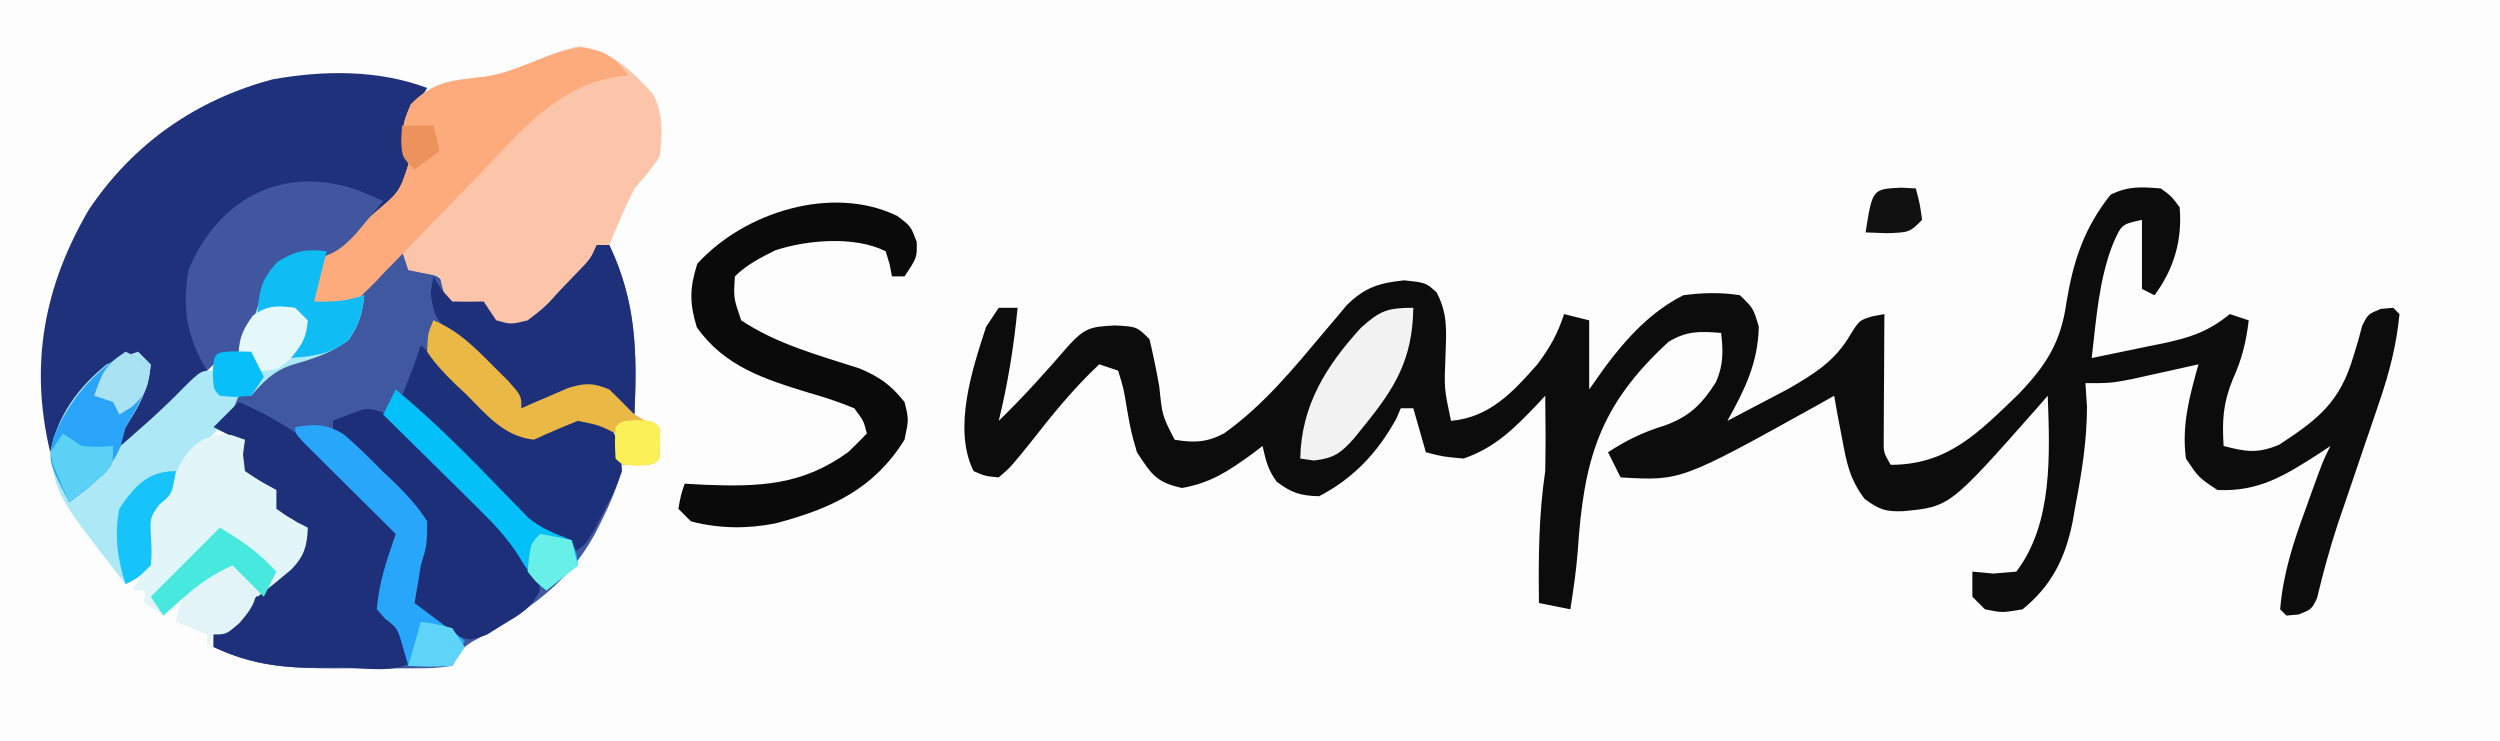 <?xml version="1.0" encoding="UTF-8"?>
<svg version="1.1" xmlns="http://www.w3.org/2000/svg" width="398" height="118">
<rect width="100%" height="100%" fill="#808080" stroke="none"/>
<path d="M0 0 C131.34 0 262.68 0 398 0 C398 38.94 398 77.88 398 118 C266.66 118 135.32 118 0 118 C0 79.06 0 40.12 0 0 Z " fill="#FDFDFD" transform="translate(0,0)"/>
<path d="M0 0 C1.699 1.242 1.699 1.242 3 3 C3.448 8.197 2.102 12.819 -1 17 C-1.66 16.67 -2.32 16.34 -3 16 C-3 12.37 -3 8.74 -3 5 C-6.227 5.708 -6.227 5.708 -7.562 8.688 C-9.874 14.477 -10.276 20.855 -11 27 C-8.08 26.408 -5.165 25.802 -2.25 25.188 C-1.425 25.022 -0.6 24.856 0.25 24.686 C4.632 23.749 7.467 22.855 11 20 C11.99 20.33 12.98 20.66 14 21 C13.571 24.514 12.912 27.193 11.438 30.438 C9.901 34.246 9.751 36.937 10 41 C13.569 41.933 15.44 42.237 18.887 40.777 C25.142 36.668 28.541 33.992 30.684 26.66 C30.932 25.844 31.181 25.028 31.438 24.188 C31.745 23.033 31.745 23.033 32.059 21.855 C33 20 33 20 35.035 19.176 C35.684 19.118 36.332 19.06 37 19 C37.33 19.33 37.66 19.66 38 20 C37.53 24.887 36.402 29.259 34.82 33.895 C34.607 34.527 34.393 35.159 34.174 35.81 C33.496 37.813 32.811 39.813 32.125 41.812 C31.449 43.797 30.776 45.781 30.103 47.766 C29.457 49.672 28.805 51.575 28.153 53.479 C26.881 57.363 25.814 61.274 24.867 65.249 C24 67 24 67 21.973 67.82 C21.322 67.879 20.671 67.939 20 68 C19.67 67.67 19.34 67.34 19 67 C19.466 61.38 21.062 56.458 23 51.188 C23.273 50.425 23.547 49.663 23.828 48.877 C25.814 43.372 25.814 43.372 27 41 C26.056 41.632 26.056 41.632 25.094 42.277 C19.685 45.739 15.526 48.332 9 48 C6 46 6 46 4 43 C3.297 37.68 4.572 33.088 6 28 C5.036 28.217 4.072 28.433 3.078 28.656 C1.815 28.935 0.552 29.213 -0.75 29.5 C-2.003 29.778 -3.256 30.057 -4.547 30.344 C-8 31 -8 31 -12 31 C-11.918 32.258 -11.835 33.516 -11.75 34.812 C-11.766 40.229 -12.604 45.386 -13.625 50.688 C-13.765 51.495 -13.905 52.302 -14.05 53.134 C-15.233 58.884 -17.37 63.231 -22 67 C-25.25 67.562 -25.25 67.562 -28 67 C-28.66 66.34 -29.32 65.68 -30 65 C-30 63.68 -30 62.36 -30 61 C-28.36 61.155 -28.36 61.155 -26.688 61.312 C-24.862 61.158 -24.862 61.158 -23 61 C-17.141 53.331 -17.673 42.218 -18 33 C-18.568 33.652 -19.137 34.305 -19.723 34.977 C-33.592 50.675 -33.592 50.675 -40.938 51.375 C-43.799 51.496 -44.799 51.147 -47.145 49.43 C-49.544 46.287 -50.033 43.622 -50.75 39.75 C-50.992 38.487 -51.235 37.223 -51.484 35.922 C-51.655 34.958 -51.825 33.993 -52 33 C-52.92 33.519 -53.841 34.039 -54.789 34.574 C-76.415 46.57 -76.415 46.57 -86 46 C-86.99 44.02 -86.99 44.02 -88 42 C-85.056 40.068 -82.343 38.769 -79 37.75 C-75.041 36.318 -73.075 34.378 -70.832 30.852 C-69.628 28.172 -69.649 25.881 -70 23 C-73.368 22.739 -75.402 22.643 -78.344 24.398 C-89.464 34.592 -91.863 43.178 -92.827 57.802 C-93.071 60.896 -93.52 63.934 -94 67 C-95.65 66.67 -97.3 66.34 -99 66 C-99.089 58.877 -99.045 52.054 -98 45 C-97.914 40.999 -97.941 37.002 -98 33 C-98.654 33.706 -98.654 33.706 -99.32 34.426 C-102.892 38.16 -106.002 41.298 -111 43 C-114.375 42.688 -114.375 42.688 -117 42 C-117.66 39.69 -118.32 37.38 -119 35 C-119.66 35 -120.32 35 -121 35 C-121.227 35.536 -121.454 36.072 -121.688 36.625 C-124.69 42.058 -128.475 46.122 -134 49 C-136.981 48.931 -138.379 48.466 -140.75 46.688 C-142.151 44.796 -142.494 43.274 -143 41 C-143.568 41.433 -144.137 41.866 -144.723 42.312 C-148.472 45.016 -151.209 46.857 -155.812 47.688 C-159.952 46.795 -160.697 45.492 -163 42 C-163.941 38.703 -163.941 38.703 -164.562 35.25 C-165.111 31.859 -165.111 31.859 -166 29 C-166.99 28.67 -167.98 28.34 -169 28 C-173.16 31.9 -176.625 36.205 -180.133 40.695 C-183.166 44.439 -183.166 44.439 -185 46 C-187.125 45.812 -187.125 45.812 -189 45 C-192.367 38.267 -189.195 28.707 -187 22 C-186.34 21.01 -185.68 20.02 -185 19 C-184.01 19 -183.02 19 -182 19 C-182.585 25.142 -183.541 31.007 -185 37 C-181.027 33.152 -177.39 29.072 -173.77 24.891 C-171.212 22.158 -170.331 22.018 -166.5 21.812 C-163 22 -163 22 -161 24 C-160.4 26.528 -159.886 29.008 -159.438 31.562 C-158.975 36.154 -158.975 36.154 -157 40 C-153.98 40.516 -151.833 40.45 -149.105 38.977 C-142.797 34.473 -138.032 28.612 -133.082 22.715 C-132.175 21.649 -132.175 21.649 -131.25 20.562 C-130.719 19.924 -130.188 19.286 -129.641 18.629 C-126.745 15.754 -124.485 15.051 -120.438 14.625 C-117 15 -117 15 -115.293 16.551 C-113.48 19.985 -113.747 22.707 -113.875 26.562 C-114.093 31.847 -114.093 31.847 -113 37 C-106.859 36.458 -103.12 32.405 -99.25 28 C-97.245 25.327 -96.021 23.155 -95 20 C-93.02 20.495 -93.02 20.495 -91 21 C-91 24.63 -91 28.26 -91 32 C-90.154 30.804 -89.309 29.608 -88.438 28.375 C-85.043 23.836 -81.132 19.566 -76 17 C-72.943 16.594 -70.05 16.515 -67 17 C-64.875 19.062 -64.875 19.062 -64 22 C-64.109 27.755 -66.255 32.085 -69 37 C-66.934 35.923 -64.872 34.838 -62.812 33.75 C-61.664 33.147 -60.515 32.543 -59.332 31.922 C-55.202 29.54 -51.856 27.473 -49.438 23.312 C-48 21 -48 21 -45.91 20.355 C-45.28 20.238 -44.649 20.121 -44 20 C-44.005 20.656 -44.01 21.312 -44.016 21.988 C-44.037 24.95 -44.05 27.913 -44.062 30.875 C-44.071 31.908 -44.079 32.94 -44.088 34.004 C-44.091 34.99 -44.094 35.976 -44.098 36.992 C-44.103 37.903 -44.108 38.815 -44.114 39.753 C-44.149 42.037 -44.149 42.037 -43 44 C-33.852 44 -28.993 38.833 -22.656 32.75 C-18.158 28.056 -15.876 24.418 -15 18 C-13.907 11.468 -12.182 6.255 -8 1 C-5.201 -0.399 -3.095 -0.253 0 0 Z " fill="#0C0C0C" transform="translate(344,30)"/>
<path d="M0 0 C0.247 0.639 0.495 1.279 0.75 1.938 C1.788 4.196 1.788 4.196 4 4.5 C6 5 6 5 7.25 7.062 C7.497 7.702 7.745 8.341 8 9 C8.784 8.938 9.568 8.876 10.375 8.812 C11.241 8.874 12.107 8.936 13 9 C13.66 9.99 14.32 10.98 15 12 C17.359 12.658 17.359 12.658 20 12 C22.747 9.897 22.747 9.897 25.25 7.125 C26.121 6.22 26.993 5.315 27.891 4.383 C30.01 2.195 30.01 2.195 31 0 C31.66 0 32.32 0 33 0 C37.322 9.107 37.444 17.165 37 27 C36.234 26.337 35.469 25.675 34.68 24.992 C32.171 22.69 32.171 22.69 29.125 23.125 C27.578 23.558 27.578 23.558 26 24 C25.361 24.174 24.721 24.348 24.062 24.527 C22.368 24.995 20.683 25.495 19 26 C18.576 25.492 18.152 24.984 17.715 24.461 C13.772 19.834 9.709 15.844 5 12 C4.477 14.206 4.477 14.206 5 17 C6.781 19.577 8.95 21.693 11.188 23.875 C11.766 24.481 12.344 25.087 12.939 25.711 C14.562 27.324 16.087 28.745 18 30 C20.702 30.129 20.702 30.129 23 29 C29.409 26.751 29.409 26.751 32.375 28 C34.599 30.737 34.791 32.473 35 36 C34.075 38.834 33.144 41.186 31.812 43.812 C31.46 44.516 31.107 45.219 30.743 45.944 C26.42 53.912 20.083 58.136 12.262 62.543 C9.744 63.952 9.744 63.952 8 67 C5.146 67.388 5.146 67.388 1.523 67.398 C-0.443 67.404 -0.443 67.404 -2.449 67.41 C-3.135 67.404 -3.822 67.398 -4.529 67.391 C-6.597 67.375 -8.663 67.391 -10.73 67.41 C-17.841 67.389 -23.565 67.127 -30 64 C-30 63.34 -30 62.68 -30 62 C-28.461 60.52 -28.461 60.52 -26.375 58.812 C-23.584 56.425 -20.92 54.022 -18.438 51.312 C-17.693 50.502 -17.693 50.502 -16.934 49.676 C-15.792 48.004 -15.792 48.004 -16.223 45.855 C-16.844 43.806 -16.844 43.806 -19 43 C-19.66 42.67 -20.32 42.34 -21 42 C-21.333 40.667 -21.667 39.333 -22 38 C-23.984 36.716 -23.984 36.716 -26 36 C-26 34.35 -26 32.7 -26 31 C-27.32 30.34 -28.64 29.68 -30 29 C-24.553 21.592 -19.916 17.932 -11 16 C-8.15 14.195 -8.008 13.033 -7.188 9.688 C-5.673 4.984 -3.647 3.251 0 0 Z " fill="#4058A0" transform="translate(64,39)"/>
<path d="M0 0 C-0.309 0.516 -0.619 1.031 -0.938 1.562 C-2.831 5.906 -3 10.308 -3 15 C-4.814 17.266 -6.575 19.224 -8.625 21.25 C-9.408 22.081 -9.408 22.081 -10.207 22.93 C-14.212 26.945 -14.212 26.945 -18.227 27.227 C-19.142 27.152 -20.057 27.077 -21 27 C-25.13 30.191 -26.629 33.043 -28 38 C-28.938 40.312 -28.938 40.312 -30 42 C-31.485 42.495 -31.485 42.495 -33 43 C-34.714 44.618 -36.375 46.293 -38 48 C-39.727 49.773 -41.456 51.544 -43.188 53.312 C-44.047 54.196 -44.907 55.079 -45.793 55.988 C-48 58 -48 58 -50 58 C-48.371 51.357 -48.371 51.357 -46.312 49.375 C-45.663 48.694 -45.663 48.694 -45 48 C-45.23 45.345 -45.23 45.345 -46 43 C-49.119 43.334 -49.955 43.948 -52.062 46.375 C-52.702 47.241 -53.341 48.108 -54 49 C-54.536 49.474 -55.072 49.949 -55.625 50.438 C-57.603 52.686 -58.179 55.158 -59 58 C-59.33 58 -59.66 58 -60 58 C-63.361 44.066 -60.973 31.486 -53.812 19.312 C-46.798 8.88 -36.773 1.851 -24.562 -1.375 C-16.398 -2.832 -7.815 -2.908 0 0 Z " fill="#20317B" transform="translate(68,14)"/>
<path d="M0 0 C5.29 0.882 8.168 3.763 11.75 7.625 C13.351 10.828 13.244 14.149 12.75 17.625 C11 20.062 11 20.062 8.75 22.625 C7.274 25.567 5.997 28.58 4.75 31.625 C4.09 31.625 3.43 31.625 2.75 31.625 C2.509 32.187 2.268 32.749 2.02 33.328 C0.486 36.103 -1.353 38.103 -3.562 40.375 C-4.322 41.174 -5.081 41.973 -5.863 42.797 C-8.25 44.625 -8.25 44.625 -10.949 44.98 C-13.762 44.546 -14.324 43.631 -16.25 41.625 C-18.856 40.903 -18.856 40.903 -21.25 40.625 C-21.58 39.305 -21.91 37.985 -22.25 36.625 C-23.9 36.295 -25.55 35.965 -27.25 35.625 C-27.745 34.14 -27.745 34.14 -28.25 32.625 C-28.842 33.286 -29.433 33.948 -30.043 34.629 C-31.228 35.895 -31.228 35.895 -32.438 37.188 C-33.215 38.034 -33.992 38.881 -34.793 39.754 C-37.25 41.625 -37.25 41.625 -40.051 41.402 C-40.777 41.146 -41.502 40.889 -42.25 40.625 C-42.656 36.155 -42.656 36.155 -40.857 33.807 C-40.222 33.256 -39.588 32.705 -38.934 32.137 C-38.252 31.512 -37.571 30.888 -36.869 30.244 C-35.418 28.96 -33.96 27.683 -32.494 26.416 C-28.625 23.138 -28.625 23.138 -27.149 18.573 C-27.276 17.895 -27.404 17.218 -27.535 16.52 C-28.25 12.625 -28.25 12.625 -26.844 9.23 C-23.344 5.715 -20.549 5.439 -15.75 4.938 C-9.594 4.201 -5.611 1.079 0 0 Z " fill="#FCC5AA" transform="translate(92.25,7.375)"/>
<path d="M0 0 C-0.66 2.64 -1.32 5.28 -2 8 C1.044 8.082 3.072 7.976 6 7 C5.678 9.9 5.194 11.726 3.5 14.125 C0.503 16.373 -2.32 17.149 -5.879 18.207 C-8.603 19.226 -10.121 20.821 -12 23 C-12.66 23 -13.32 23 -14 23 C-14.227 23.557 -14.454 24.114 -14.688 24.688 C-16.364 27.642 -18.546 29.668 -21 32 C-23.139 33.868 -23.139 33.868 -23.938 36.438 C-25 39 -25 39 -26.625 40.312 C-28.367 42.45 -28.08 43.302 -27.938 46 C-27.864 46.681 -27.791 47.361 -27.715 48.062 C-28 50 -28 50 -30.004 51.75 C-30.663 52.163 -31.321 52.575 -32 53 C-42.944 39.028 -42.944 39.028 -44 32 C-42.856 26.169 -39.594 21.697 -35 18 C-32.188 16.688 -32.188 16.688 -30 16 C-29.34 16.66 -28.68 17.32 -28 18 C-28.324 21.999 -29.864 24.668 -32 28 C-32.677 29.328 -33.346 30.66 -34 32 C-30.08 28.637 -26.212 25.283 -22.625 21.562 C-20 19 -20 19 -18 19 C-17.67 18.01 -17.34 17.02 -17 16 C-16.01 16 -15.02 16 -14 16 C-13.809 15.151 -13.809 15.151 -13.613 14.285 C-12.317 9.454 -10.512 4.61 -7.062 0.938 C-4.568 -0.196 -2.71 -0.226 0 0 Z " fill="#ACE8F6" transform="translate(52,40)"/>
<path d="M0 0 C7.645 3.252 12.954 7.291 18.625 13.312 C19.343 14.053 20.061 14.794 20.801 15.557 C22.546 17.36 24.278 19.174 26 21 C25.782 21.545 25.564 22.09 25.339 22.651 C25.06 23.368 24.78 24.085 24.492 24.824 C24.212 25.534 23.932 26.244 23.644 26.975 C22.78 29.69 22.946 31.365 24 34 C24.979 35.02 25.979 36.021 27 37 C27.75 39.125 27.75 39.125 28 41 C25.555 43.445 19.217 42.234 15.938 42.25 C14.912 42.271 13.887 42.291 12.83 42.312 C6.482 42.345 1.786 41.64 -4 39 C-4 38.34 -4 37.68 -4 37 C-2.461 35.52 -2.461 35.52 -0.375 33.812 C2.416 31.425 5.08 29.022 7.562 26.312 C8.059 25.772 8.555 25.232 9.066 24.676 C10.208 23.004 10.208 23.004 9.777 20.855 C9.156 18.806 9.156 18.806 7 18 C6.34 17.67 5.68 17.34 5 17 C4.667 15.667 4.333 14.333 4 13 C2.016 11.716 2.016 11.716 0 11 C0 9.35 0 7.7 0 6 C-1.32 5.34 -2.64 4.68 -4 4 C-2.68 2.68 -1.36 1.36 0 0 Z " fill="#1F307A" transform="translate(38,64)"/>
<path d="M0 0 C2.172 1.629 2.172 1.629 3.109 4.129 C3.172 6.629 3.172 6.629 1.172 9.629 C0.512 9.629 -0.148 9.629 -0.828 9.629 C-0.952 8.99 -1.076 8.35 -1.203 7.691 C-1.409 7.011 -1.616 6.33 -1.828 5.629 C-6.747 3.17 -14.324 3.802 -19.43 5.488 C-21.735 6.645 -23.986 7.787 -25.828 9.629 C-26.056 13.05 -26.056 13.05 -24.828 16.629 C-19.13 20.428 -12.485 22.189 -6 24.285 C-2.739 25.667 -1.032 26.888 1.172 29.629 C1.859 32.379 1.859 32.379 1.172 35.629 C-3.764 43.569 -10.603 46.616 -19.328 48.941 C-23.866 49.843 -28.336 49.806 -32.828 48.629 C-33.488 47.969 -34.148 47.309 -34.828 46.629 C-34.453 44.504 -34.453 44.504 -33.828 42.629 C-32.789 42.687 -31.75 42.745 -30.68 42.805 C-21.994 43.141 -15.162 42.931 -7.828 37.629 C-6.801 36.657 -5.791 35.665 -4.828 34.629 C-5.328 32.634 -5.328 32.634 -6.828 30.629 C-9.237 29.643 -11.464 28.885 -13.953 28.191 C-21.143 25.98 -27.386 24.032 -31.891 17.754 C-33.077 13.8 -33.05 11.582 -31.828 7.629 C-24.375 -0.589 -10.35 -5.018 0 0 Z " fill="#0A0A0A" transform="translate(142.828,34.371)"/>
<path d="M0 0 C3.985 0.498 5.075 1.334 7.5 4.438 C6.943 4.501 6.386 4.564 5.812 4.629 C-4.059 6.213 -9.532 13.41 -16.23 20.281 C-16.833 20.899 -17.436 21.516 -18.057 22.152 C-20.579 24.739 -23.101 27.325 -25.599 29.935 C-27.442 31.856 -29.303 33.757 -31.168 35.656 C-31.73 36.252 -32.291 36.848 -32.87 37.461 C-34.489 39.092 -34.489 39.092 -37.5 41.438 C-40.396 41.299 -40.396 41.299 -42.5 40.438 C-42.906 35.967 -42.906 35.967 -41.107 33.62 C-40.472 33.069 -39.838 32.517 -39.184 31.949 C-38.502 31.325 -37.821 30.7 -37.119 30.057 C-35.668 28.772 -34.21 27.496 -32.744 26.229 C-28.875 22.951 -28.875 22.951 -27.399 18.385 C-27.526 17.708 -27.654 17.03 -27.785 16.332 C-28.5 12.438 -28.5 12.438 -27.094 9.043 C-23.594 5.528 -20.799 5.251 -16 4.75 C-9.924 4.023 -5.555 0.694 0 0 Z " fill="#FDAB7C" transform="translate(92.5,7.562)"/>
<path d="M0 0 C2.686 1.717 4.76 3.742 7.018 5.994 C7.944 6.917 8.869 7.84 9.823 8.791 C10.3 9.272 10.777 9.753 11.268 10.249 C12.724 11.715 14.191 13.171 15.659 14.626 C16.582 15.552 17.505 16.478 18.456 17.431 C19.721 18.7 19.721 18.7 21.013 19.995 C23.383 22.658 25.163 24.737 25.03 28.384 C23.705 31.189 21.929 32.137 19.292 33.72 C18.419 34.264 17.546 34.808 16.647 35.369 C14.104 36.345 14.104 36.345 11.948 35.595 C11.035 34.976 11.035 34.976 10.104 34.345 C9.217 33.891 8.33 33.438 7.417 32.97 C5.104 31.345 5.104 31.345 4.167 29.47 C4.085 26.716 5.054 24.878 6.104 22.345 C6.41 19.45 6.522 17.937 4.819 15.524 C4.232 14.977 3.646 14.429 3.042 13.865 C2.41 13.258 1.778 12.652 1.127 12.027 C0.126 11.102 0.126 11.102 -0.896 10.158 C-2.213 8.919 -3.525 7.675 -4.833 6.427 C-5.42 5.883 -6.007 5.339 -6.611 4.778 C-7.896 3.345 -7.896 3.345 -7.896 1.345 C-2.498 -0.863 -2.498 -0.863 0 0 Z " fill="#1E2F7A" transform="translate(60.896,65.655)"/>
<path d="M0 0 C1.083 0.371 1.083 0.371 2.188 0.75 C2.084 1.513 1.981 2.276 1.875 3.062 C1.978 3.949 2.081 4.836 2.188 5.75 C4.651 7.395 4.651 7.395 7.188 8.75 C7.188 9.74 7.188 10.73 7.188 11.75 C9.632 13.467 9.632 13.467 12.188 14.75 C12.102 17.663 11.608 19.318 9.562 21.418 C7.804 22.911 6.024 24.354 4.188 25.75 C2.868 24.1 1.548 22.45 0.188 20.75 C-2.805 22.114 -5.103 23.699 -7.562 25.875 C-8.176 26.414 -8.79 26.953 -9.422 27.508 C-9.881 27.918 -10.34 28.328 -10.812 28.75 C-11.803 28.09 -12.793 27.43 -13.812 26.75 C-13.812 26.09 -13.812 25.43 -13.812 24.75 C-14.473 24.75 -15.133 24.75 -15.812 24.75 C-15.482 24.255 -15.152 23.76 -14.812 23.25 C-13.781 20.672 -13.786 19.457 -13.938 16.75 C-14.048 13.024 -14.048 13.024 -11.938 10.562 C-11.236 9.964 -10.535 9.366 -9.812 8.75 C-9.348 7.513 -9.348 7.513 -8.875 6.25 C-7.11 2.098 -4.638 -0.412 0 0 Z " fill="#E2F5F9" transform="translate(36.812,69.25)"/>
<path d="M0 0 C4.712 3.927 8.933 7.968 13.008 12.559 C14.933 14.279 14.933 14.279 17.52 13.801 C19.544 13.147 21.555 12.454 23.562 11.75 C27 11 27 11 29.375 12 C31.57 14.702 31.764 16.535 32 20 C30.855 23.176 30.855 23.176 29.188 26.312 C28.645 27.361 28.102 28.409 27.543 29.488 C26 32 26 32 24 33 C23.67 32.34 23.34 31.68 23 31 C22.259 30.728 21.518 30.455 20.755 30.174 C17.364 28.729 15.497 26.837 12.918 24.211 C12.459 23.748 12 23.284 11.527 22.807 C10.073 21.337 8.63 19.856 7.188 18.375 C6.199 17.372 5.21 16.369 4.221 15.367 C1.807 12.918 -0.6 10.462 -3 8 C-2.691 7.237 -2.381 6.474 -2.062 5.688 C-1.321 3.812 -0.638 1.913 0 0 Z " fill="#1D317B" transform="translate(67,55)"/>
<path d="M0 0 C0.66 0 1.32 0 2 0 C6.322 9.107 6.444 17.165 6 27 C5.234 26.337 4.469 25.675 3.68 24.992 C1.171 22.69 1.171 22.69 -1.875 23.125 C-3.422 23.558 -3.422 23.558 -5 24 C-5.959 24.261 -5.959 24.261 -6.938 24.527 C-8.632 24.995 -10.317 25.495 -12 26 C-12.424 25.504 -12.848 25.007 -13.285 24.496 C-16.368 20.926 -19.451 17.555 -22.938 14.375 C-25.55 11.838 -25.955 11.353 -26.438 7.562 C-26.293 6.717 -26.149 5.871 -26 5 C-25.608 5.66 -25.216 6.32 -24.812 7 C-23.915 7.99 -23.915 7.99 -23 9 C-21.334 9.041 -19.666 9.043 -18 9 C-17.01 10.485 -17.01 10.485 -16 12 C-13.641 12.658 -13.641 12.658 -11 12 C-8.253 9.897 -8.253 9.897 -5.75 7.125 C-4.879 6.22 -4.007 5.315 -3.109 4.383 C-0.99 2.195 -0.99 2.195 0 0 Z " fill="#1F307A" transform="translate(95,39)"/>
<path d="M0 0 C1.134 0.495 2.269 0.99 3.438 1.5 C2.505 2.629 1.566 3.753 0.625 4.875 C0.103 5.501 -0.419 6.128 -0.957 6.773 C-3.572 9.586 -5.224 10.464 -9.062 10.875 C-12.535 11.169 -12.535 11.169 -14.375 13.188 C-15.762 15.889 -16.657 18.603 -17.562 21.5 C-18.5 23.812 -18.5 23.812 -19.562 25.5 C-20.552 25.83 -21.543 26.16 -22.562 26.5 C-23.223 27.16 -23.883 27.82 -24.562 28.5 C-27.871 23.261 -28.559 18.535 -27.562 12.5 C-22.644 0.68 -11.967 -4.485 0 0 Z " fill="#40579F" transform="translate(57.562,30.5)"/>
<path d="M0 0 C3.856 1.586 6.332 4.065 9.25 7 C10.142 7.887 11.034 8.774 11.953 9.688 C14 12 14 12 14 14 C14.675 13.7 15.351 13.399 16.047 13.09 C16.939 12.71 17.831 12.329 18.75 11.938 C19.632 11.555 20.513 11.172 21.422 10.777 C24.192 9.942 25.358 9.909 28 11 C29.354 12.312 30.687 13.646 32 15 C34.133 16.235 34.133 16.235 36 17 C36.043 18.666 36.041 20.334 36 22 C35 23 35 23 32.438 23.062 C31.633 23.042 30.829 23.021 30 23 C29.505 20.525 29.505 20.525 29 18 C26.361 16.673 26.361 16.673 23 16 C20.64 16.936 18.304 17.933 16 19 C11.138 18.444 8.498 15.049 5.188 11.75 C4.577 11.176 3.967 10.603 3.338 10.012 C1.712 8.402 0.265 6.907 -1 5 C-0.887 2.078 -0.887 2.078 0 0 Z " fill="#E9B845" transform="translate(69,51)"/>
<path d="M0 0 C3.144 -0.554 5.228 -0.521 7.917 1.293 C10.019 3.137 11.982 5.065 13.938 7.062 C14.634 7.719 15.331 8.376 16.049 9.053 C17.952 10.96 19.574 12.714 21 15 C20.977 18.781 20.977 18.781 20 22 C19.814 23.134 19.629 24.269 19.438 25.438 C19.221 26.706 19.221 26.706 19 28 C21.64 29.98 24.28 31.96 27 34 C26.34 35.32 25.68 36.64 25 38 C22.69 38 20.38 38 18 38 C17.732 37.072 17.464 36.144 17.188 35.188 C16.292 32.024 16.292 32.024 14.312 30.5 C13.879 30.005 13.446 29.51 13 29 C13.283 24.759 14.643 21.004 16 17 C15.273 16.281 15.273 16.281 14.531 15.547 C12.352 13.388 10.176 11.225 8 9.062 C7.237 8.308 6.474 7.553 5.688 6.775 C4.966 6.057 4.244 5.338 3.5 4.598 C2.83 3.933 2.159 3.268 1.469 2.582 C0 1 0 1 0 0 Z " fill="#27A6FA" transform="translate(47,68)"/>
<path d="M0 0 C-0.132 8.213 -2.855 12.716 -8 19 C-8.461 19.575 -8.923 20.15 -9.398 20.742 C-11.492 23.102 -12.637 23.96 -15.812 24.312 C-16.534 24.209 -17.256 24.106 -18 24 C-17.842 15.615 -13.945 9.317 -8.344 3.188 C-5.327 0.478 -4.173 0 0 0 Z " fill="#F2F2F2" transform="translate(225,49)"/>
<path d="M0 0 C6.151 5.107 11.686 10.663 17.215 16.43 C18.226 17.462 18.226 17.462 19.258 18.516 C19.857 19.137 20.457 19.759 21.075 20.399 C23.252 22.21 25.384 22.967 28 24 C28.812 26.125 28.812 26.125 29 28 C27.35 29.32 25.7 30.64 24 32 C22.157 30.333 20.923 28.865 19.686 26.691 C17.843 23.75 15.8 21.573 13.332 19.137 C12.439 18.25 11.547 17.364 10.627 16.451 C9.234 15.083 9.234 15.083 7.812 13.688 C6.862 12.747 5.912 11.806 4.963 10.865 C2.646 8.572 0.325 6.284 -2 4 C-1.34 2.68 -0.68 1.36 0 0 Z " fill="#03C0F8" transform="translate(63,62)"/>
<path d="M0 0 C1.32 0.66 2.64 1.32 4 2 C3.427 6.009 2.092 8.57 0 12 C-0.247 12.969 -0.495 13.939 -0.75 14.938 C-2.483 19.184 -5.401 21.286 -9 24 C-12.322 17.474 -12.322 17.474 -11.484 13.641 C-8.937 7.616 -5.458 3.639 0 0 Z " fill="#29A4F8" transform="translate(20,56)"/>
<path d="M0 0 C-0.66 2.64 -1.32 5.28 -2 8 C1.044 8.082 3.072 7.976 6 7 C5.666 10.006 5.16 11.779 3.375 14.25 C0.304 16.513 -2.246 16.711 -6 17 C-5.34 16.01 -4.68 15.02 -4 14 C-4.308 11.847 -4.308 11.847 -5 10 C-6.98 10 -8.96 10 -11 10 C-10.74 6.191 -10.417 4.44 -7.75 1.625 C-4.809 -0.113 -3.345 -0.382 0 0 Z " fill="#0FBCF4" transform="translate(52,40)"/>
<path d="M0 0 C2.468 1.152 4.048 2.048 6 4 C5.807 6.897 4.972 8.032 3.062 10.25 C1 12 1 12 -1 12 C-1.33 12.66 -1.66 13.32 -2 14 C-2 13.34 -2 12.68 -2 12 C-4.475 11.01 -4.475 11.01 -7 10 C-6.424 6.647 -5.407 5.062 -2.938 2.75 C-2.39 2.229 -1.842 1.708 -1.277 1.172 C-0.645 0.592 -0.645 0.592 0 0 Z " fill="#E3F4F9" transform="translate(35,89)"/>
<path d="M0 0 C3.809 2.285 6.091 3.876 9 7 C8.34 8.32 7.68 9.64 7 11 C5.35 9.35 3.7 7.7 2 6 C-0.992 7.364 -3.29 8.949 -5.75 11.125 C-6.364 11.664 -6.977 12.203 -7.609 12.758 C-8.068 13.168 -8.527 13.578 -9 14 C-9.66 13.01 -10.32 12.02 -11 11 C-7.37 7.37 -3.74 3.74 0 0 Z " fill="#47E9DE" transform="translate(35,84)"/>
<path d="M0 0 C0.66 0.66 1.32 1.32 2 2 C1.809 4.858 0.971 6.034 -0.875 8.25 C-3 10 -3 10 -6 10 C-7.75 8.75 -7.75 8.75 -9 7 C-8.845 4.527 -8.184 3.257 -6.75 1.25 C-4.373 -0.448 -2.858 -0.366 0 0 Z " fill="#E4F7FB" transform="translate(47,49)"/>
<path d="M0 0 C-0.64 3.712 -0.64 3.712 -2.562 5.25 C-4.362 7.44 -4.089 8.235 -3.938 11 C-3.84 13.125 -3.84 13.125 -4 15 C-6 17 -6 17 -8 18 C-9.294 14.117 -9.831 10.018 -9 6 C-6.582 2.373 -4.462 0 0 0 Z " fill="#17C3FB" transform="translate(28,75)"/>
<path d="M0 0 C0.99 0.66 1.98 1.32 3 2 C5.625 2.167 5.625 2.167 8 2 C8 5 8 5 6.469 6.605 C5.819 7.128 5.169 7.65 4.5 8.188 C3.85 8.717 3.201 9.247 2.531 9.793 C2.026 10.191 1.521 10.59 1 11 C0.442 9.736 -0.096 8.464 -0.625 7.188 C-0.927 6.48 -1.228 5.772 -1.539 5.043 C-1.691 4.369 -1.843 3.695 -2 3 C-1.34 2.01 -0.68 1.02 0 0 Z " fill="#5BD1F6" transform="translate(10,69)"/>
<path d="M0 0 C1.32 0.66 2.64 1.32 4 2 C3.65 5.242 3.438 6.615 0.938 8.812 C0.298 9.204 -0.341 9.596 -1 10 C-1.33 9.34 -1.66 8.68 -2 8 C-2.99 7.67 -3.98 7.34 -5 7 C-3.75 3.347 -3.329 2.219 0 0 Z " fill="#A9E2F2" transform="translate(20,56)"/>
<path d="M0 0 C0.784 0.041 1.567 0.083 2.375 0.125 C3 2.5 3 2.5 3.375 5.125 C1.375 7.125 1.375 7.125 -2.25 7.25 C-3.364 7.209 -4.478 7.168 -5.625 7.125 C-4.534 0.216 -4.534 0.216 0 0 Z " fill="#101010" transform="translate(302.625,29.875)"/>
<path d="M0 0 C1.675 0.286 3.344 0.618 5 1 C5.33 2.32 5.66 3.64 6 5 C4.35 6.32 2.7 7.64 1 9 C-0.562 7.812 -0.562 7.812 -2 6 C-1.579 1.579 -1.579 1.579 0 0 Z " fill="#67F0E7" transform="translate(86,85)"/>
<path d="M0 0 C2.375 0.312 2.375 0.312 5 1 C5.66 1.99 6.32 2.98 7 4 C6.01 5.485 6.01 5.485 5 7 C1.375 7.188 1.375 7.188 -2 7 C-1.34 4.69 -0.68 2.38 0 0 Z " fill="#5ED4F8" transform="translate(67,99)"/>
<path d="M0 0 C1.207 0.031 1.207 0.031 2.438 0.062 C3.098 1.383 3.757 2.703 4.438 4.062 C3.447 5.548 3.447 5.548 2.438 7.062 C-0.125 7.312 -0.125 7.312 -2.562 7.062 C-3.562 6.062 -3.562 6.062 -3.688 3.562 C-3.517 0.156 -3.419 0.083 0 0 Z " fill="#08BFFA" transform="translate(37.562,55.938)"/>
<path d="M0 0 C2.5 0.125 2.5 0.125 3.5 1.125 C3.625 3.625 3.625 3.625 3.5 6.125 C2.5 7.125 2.5 7.125 0 7.25 C-2.5 7.125 -2.5 7.125 -3.5 6.125 C-3.625 3.625 -3.625 3.625 -3.5 1.125 C-2.5 0.125 -2.5 0.125 0 0 Z " fill="#FCF059" transform="translate(101.5,66.875)"/>
<path d="M0 0 C1.65 0 3.3 0 5 0 C5.33 1.32 5.66 2.64 6 4 C4.68 4.99 3.36 5.98 2 7 C0 5 0 5 -0.125 2.375 C-0.084 1.591 -0.043 0.807 0 0 Z " fill="#EC935D" transform="translate(64,20)"/>
</svg>
